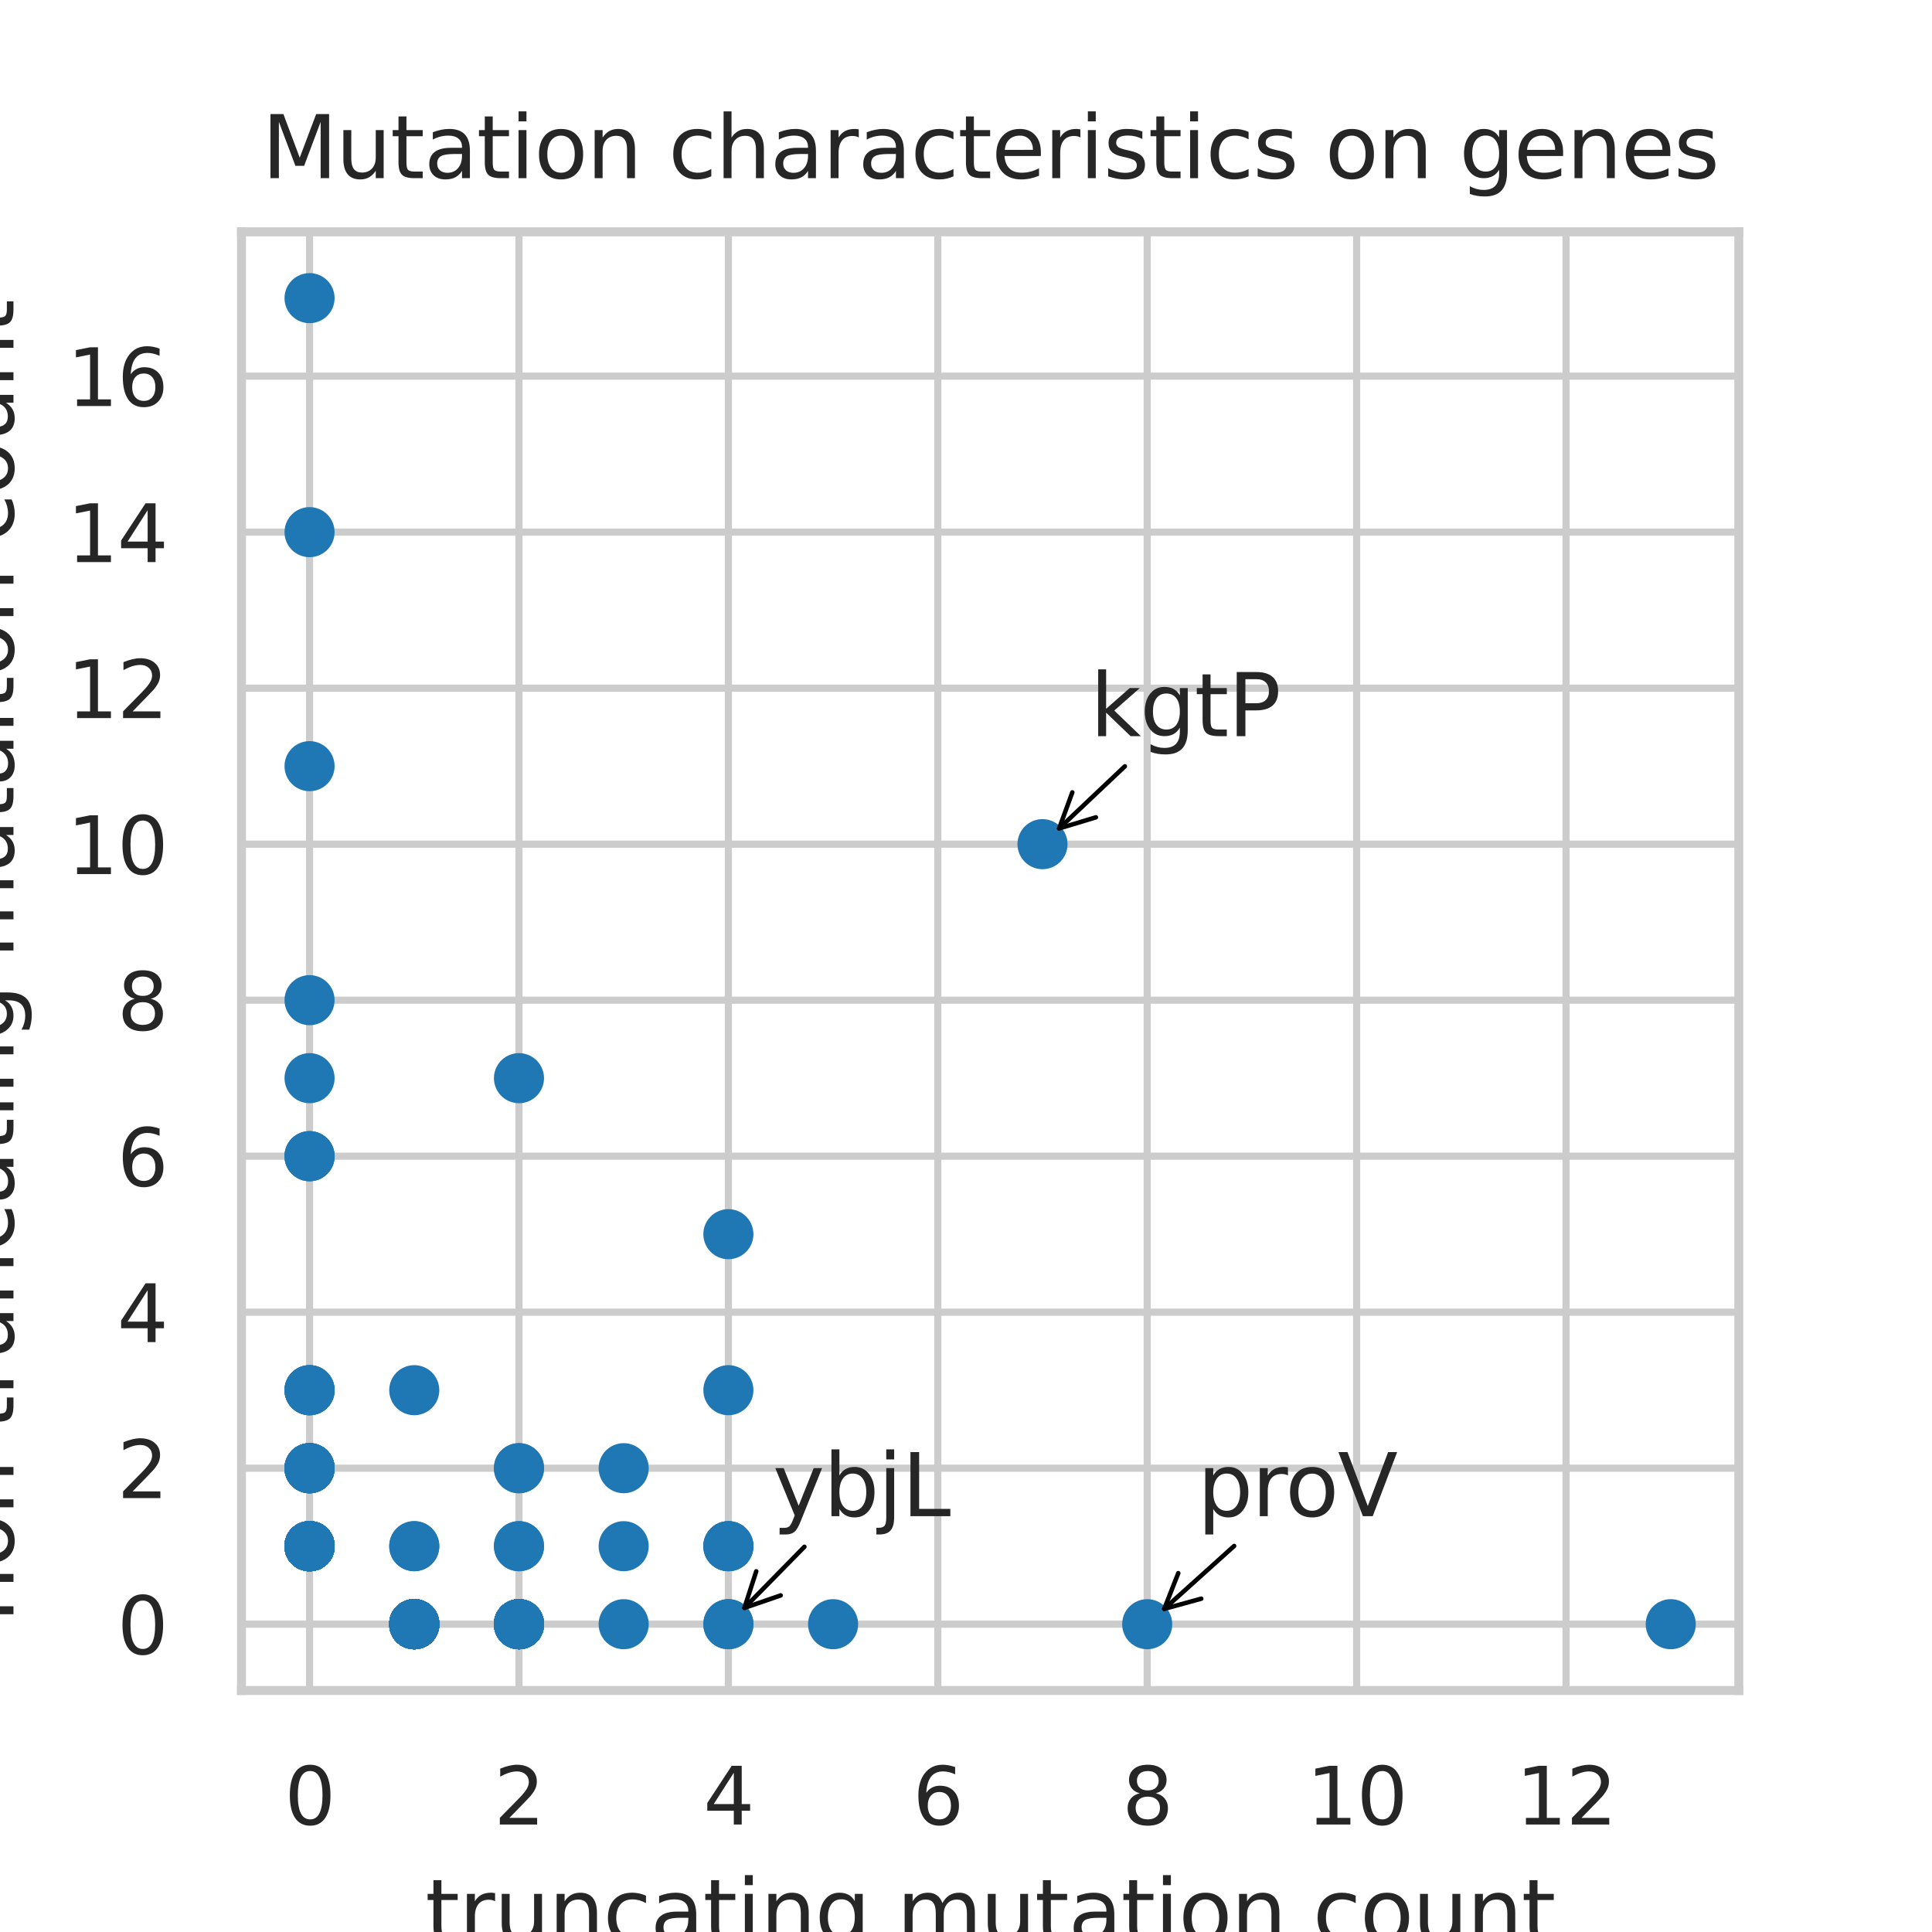 <?xml version="1.0" encoding="utf-8" standalone="no"?>
<!DOCTYPE svg PUBLIC "-//W3C//DTD SVG 1.1//EN"
  "http://www.w3.org/Graphics/SVG/1.1/DTD/svg11.dtd">
<svg xmlns:xlink="http://www.w3.org/1999/xlink" width="216pt" height="216pt" viewBox="0 0 216 216" xmlns="http://www.w3.org/2000/svg" version="1.1">
 <defs>
  <style type="text/css">*{stroke-linejoin: round; stroke-linecap: butt}</style>
 </defs>
 <g id="figure_1">
  <g id="patch_1">
   <path d="M 0 216 
L 216 216 
L 216 0 
L 0 0 
z
" style="fill: #ffffff"/>
  </g>
  <g id="axes_1">
   <g id="patch_2">
    <path d="M 27 189 
L 194.4 189 
L 194.4 25.92 
L 27 25.92 
z
" style="fill: #ffffff"/>
   </g>
   <g id="matplotlib.axis_1">
    <g id="xtick_1">
     <g id="line2d_1">
      <path d="M 34.609 189 
L 34.609 25.92 
" clip-path="url(#p1a0afbd598)" style="fill: none; stroke: #cccccc; stroke-width: 0.8; stroke-linecap: round"/>
     </g>
     <g id="text_1">
      <!-- 0 -->
      <g style="fill: #262626" transform="translate(31.81 203.987)scale(0.088 -0.088)">
       <defs>
        <path id="DejaVuSans-30" d="M 2034 4250 
Q 1547 4250 1301 3770 
Q 1056 3291 1056 2328 
Q 1056 1369 1301 889 
Q 1547 409 2034 409 
Q 2525 409 2770 889 
Q 3016 1369 3016 2328 
Q 3016 3291 2770 3770 
Q 2525 4250 2034 4250 
z
M 2034 4750 
Q 2819 4750 3233 4129 
Q 3647 3509 3647 2328 
Q 3647 1150 3233 529 
Q 2819 -91 2034 -91 
Q 1250 -91 836 529 
Q 422 1150 422 2328 
Q 422 3509 836 4129 
Q 1250 4750 2034 4750 
z
" transform="scale(0.016)"/>
       </defs>
       <use xlink:href="#DejaVuSans-30"/>
      </g>
     </g>
    </g>
    <g id="xtick_2">
     <g id="line2d_2">
      <path d="M 58.022 189 
L 58.022 25.92 
" clip-path="url(#p1a0afbd598)" style="fill: none; stroke: #cccccc; stroke-width: 0.8; stroke-linecap: round"/>
     </g>
     <g id="text_2">
      <!-- 2 -->
      <g style="fill: #262626" transform="translate(55.222 203.987)scale(0.088 -0.088)">
       <defs>
        <path id="DejaVuSans-32" d="M 1228 531 
L 3431 531 
L 3431 0 
L 469 0 
L 469 531 
Q 828 903 1448 1529 
Q 2069 2156 2228 2338 
Q 2531 2678 2651 2914 
Q 2772 3150 2772 3378 
Q 2772 3750 2511 3984 
Q 2250 4219 1831 4219 
Q 1534 4219 1204 4116 
Q 875 4013 500 3803 
L 500 4441 
Q 881 4594 1212 4672 
Q 1544 4750 1819 4750 
Q 2544 4750 2975 4387 
Q 3406 4025 3406 3419 
Q 3406 3131 3298 2873 
Q 3191 2616 2906 2266 
Q 2828 2175 2409 1742 
Q 1991 1309 1228 531 
z
" transform="scale(0.016)"/>
       </defs>
       <use xlink:href="#DejaVuSans-32"/>
      </g>
     </g>
    </g>
    <g id="xtick_3">
     <g id="line2d_3">
      <path d="M 81.434 189 
L 81.434 25.92 
" clip-path="url(#p1a0afbd598)" style="fill: none; stroke: #cccccc; stroke-width: 0.8; stroke-linecap: round"/>
     </g>
     <g id="text_3">
      <!-- 4 -->
      <g style="fill: #262626" transform="translate(78.635 203.987)scale(0.088 -0.088)">
       <defs>
        <path id="DejaVuSans-34" d="M 2419 4116 
L 825 1625 
L 2419 1625 
L 2419 4116 
z
M 2253 4666 
L 3047 4666 
L 3047 1625 
L 3713 1625 
L 3713 1100 
L 3047 1100 
L 3047 0 
L 2419 0 
L 2419 1100 
L 313 1100 
L 313 1709 
L 2253 4666 
z
" transform="scale(0.016)"/>
       </defs>
       <use xlink:href="#DejaVuSans-34"/>
      </g>
     </g>
    </g>
    <g id="xtick_4">
     <g id="line2d_4">
      <path d="M 104.847 189 
L 104.847 25.92 
" clip-path="url(#p1a0afbd598)" style="fill: none; stroke: #cccccc; stroke-width: 0.8; stroke-linecap: round"/>
     </g>
     <g id="text_4">
      <!-- 6 -->
      <g style="fill: #262626" transform="translate(102.047 203.987)scale(0.088 -0.088)">
       <defs>
        <path id="DejaVuSans-36" d="M 2113 2584 
Q 1688 2584 1439 2293 
Q 1191 2003 1191 1497 
Q 1191 994 1439 701 
Q 1688 409 2113 409 
Q 2538 409 2786 701 
Q 3034 994 3034 1497 
Q 3034 2003 2786 2293 
Q 2538 2584 2113 2584 
z
M 3366 4563 
L 3366 3988 
Q 3128 4100 2886 4159 
Q 2644 4219 2406 4219 
Q 1781 4219 1451 3797 
Q 1122 3375 1075 2522 
Q 1259 2794 1537 2939 
Q 1816 3084 2150 3084 
Q 2853 3084 3261 2657 
Q 3669 2231 3669 1497 
Q 3669 778 3244 343 
Q 2819 -91 2113 -91 
Q 1303 -91 875 529 
Q 447 1150 447 2328 
Q 447 3434 972 4092 
Q 1497 4750 2381 4750 
Q 2619 4750 2861 4703 
Q 3103 4656 3366 4563 
z
" transform="scale(0.016)"/>
       </defs>
       <use xlink:href="#DejaVuSans-36"/>
      </g>
     </g>
    </g>
    <g id="xtick_5">
     <g id="line2d_5">
      <path d="M 128.259 189 
L 128.259 25.92 
" clip-path="url(#p1a0afbd598)" style="fill: none; stroke: #cccccc; stroke-width: 0.8; stroke-linecap: round"/>
     </g>
     <g id="text_5">
      <!-- 8 -->
      <g style="fill: #262626" transform="translate(125.46 203.987)scale(0.088 -0.088)">
       <defs>
        <path id="DejaVuSans-38" d="M 2034 2216 
Q 1584 2216 1326 1975 
Q 1069 1734 1069 1313 
Q 1069 891 1326 650 
Q 1584 409 2034 409 
Q 2484 409 2743 651 
Q 3003 894 3003 1313 
Q 3003 1734 2745 1975 
Q 2488 2216 2034 2216 
z
M 1403 2484 
Q 997 2584 770 2862 
Q 544 3141 544 3541 
Q 544 4100 942 4425 
Q 1341 4750 2034 4750 
Q 2731 4750 3128 4425 
Q 3525 4100 3525 3541 
Q 3525 3141 3298 2862 
Q 3072 2584 2669 2484 
Q 3125 2378 3379 2068 
Q 3634 1759 3634 1313 
Q 3634 634 3220 271 
Q 2806 -91 2034 -91 
Q 1263 -91 848 271 
Q 434 634 434 1313 
Q 434 1759 690 2068 
Q 947 2378 1403 2484 
z
M 1172 3481 
Q 1172 3119 1398 2916 
Q 1625 2713 2034 2713 
Q 2441 2713 2670 2916 
Q 2900 3119 2900 3481 
Q 2900 3844 2670 4047 
Q 2441 4250 2034 4250 
Q 1625 4250 1398 4047 
Q 1172 3844 1172 3481 
z
" transform="scale(0.016)"/>
       </defs>
       <use xlink:href="#DejaVuSans-38"/>
      </g>
     </g>
    </g>
    <g id="xtick_6">
     <g id="line2d_6">
      <path d="M 151.672 189 
L 151.672 25.92 
" clip-path="url(#p1a0afbd598)" style="fill: none; stroke: #cccccc; stroke-width: 0.8; stroke-linecap: round"/>
     </g>
     <g id="text_6">
      <!-- 10 -->
      <g style="fill: #262626" transform="translate(146.073 203.987)scale(0.088 -0.088)">
       <defs>
        <path id="DejaVuSans-31" d="M 794 531 
L 1825 531 
L 1825 4091 
L 703 3866 
L 703 4441 
L 1819 4666 
L 2450 4666 
L 2450 531 
L 3481 531 
L 3481 0 
L 794 0 
L 794 531 
z
" transform="scale(0.016)"/>
       </defs>
       <use xlink:href="#DejaVuSans-31"/>
       <use xlink:href="#DejaVuSans-30" x="63.623"/>
      </g>
     </g>
    </g>
    <g id="xtick_7">
     <g id="line2d_7">
      <path d="M 175.085 189 
L 175.085 25.92 
" clip-path="url(#p1a0afbd598)" style="fill: none; stroke: #cccccc; stroke-width: 0.8; stroke-linecap: round"/>
     </g>
     <g id="text_7">
      <!-- 12 -->
      <g style="fill: #262626" transform="translate(169.486 203.987)scale(0.088 -0.088)">
       <use xlink:href="#DejaVuSans-31"/>
       <use xlink:href="#DejaVuSans-32" x="63.623"/>
      </g>
     </g>
    </g>
    <g id="text_8">
     <!-- truncating mutation count -->
     <g style="fill: #262626" transform="translate(47.548 217.111)scale(0.096 -0.096)">
      <defs>
       <path id="DejaVuSans-74" d="M 1172 4494 
L 1172 3500 
L 2356 3500 
L 2356 3053 
L 1172 3053 
L 1172 1153 
Q 1172 725 1289 603 
Q 1406 481 1766 481 
L 2356 481 
L 2356 0 
L 1766 0 
Q 1100 0 847 248 
Q 594 497 594 1153 
L 594 3053 
L 172 3053 
L 172 3500 
L 594 3500 
L 594 4494 
L 1172 4494 
z
" transform="scale(0.016)"/>
       <path id="DejaVuSans-72" d="M 2631 2963 
Q 2534 3019 2420 3045 
Q 2306 3072 2169 3072 
Q 1681 3072 1420 2755 
Q 1159 2438 1159 1844 
L 1159 0 
L 581 0 
L 581 3500 
L 1159 3500 
L 1159 2956 
Q 1341 3275 1631 3429 
Q 1922 3584 2338 3584 
Q 2397 3584 2469 3576 
Q 2541 3569 2628 3553 
L 2631 2963 
z
" transform="scale(0.016)"/>
       <path id="DejaVuSans-75" d="M 544 1381 
L 544 3500 
L 1119 3500 
L 1119 1403 
Q 1119 906 1312 657 
Q 1506 409 1894 409 
Q 2359 409 2629 706 
Q 2900 1003 2900 1516 
L 2900 3500 
L 3475 3500 
L 3475 0 
L 2900 0 
L 2900 538 
Q 2691 219 2414 64 
Q 2138 -91 1772 -91 
Q 1169 -91 856 284 
Q 544 659 544 1381 
z
M 1991 3584 
L 1991 3584 
z
" transform="scale(0.016)"/>
       <path id="DejaVuSans-6e" d="M 3513 2113 
L 3513 0 
L 2938 0 
L 2938 2094 
Q 2938 2591 2744 2837 
Q 2550 3084 2163 3084 
Q 1697 3084 1428 2787 
Q 1159 2491 1159 1978 
L 1159 0 
L 581 0 
L 581 3500 
L 1159 3500 
L 1159 2956 
Q 1366 3272 1645 3428 
Q 1925 3584 2291 3584 
Q 2894 3584 3203 3211 
Q 3513 2838 3513 2113 
z
" transform="scale(0.016)"/>
       <path id="DejaVuSans-63" d="M 3122 3366 
L 3122 2828 
Q 2878 2963 2633 3030 
Q 2388 3097 2138 3097 
Q 1578 3097 1268 2742 
Q 959 2388 959 1747 
Q 959 1106 1268 751 
Q 1578 397 2138 397 
Q 2388 397 2633 464 
Q 2878 531 3122 666 
L 3122 134 
Q 2881 22 2623 -34 
Q 2366 -91 2075 -91 
Q 1284 -91 818 406 
Q 353 903 353 1747 
Q 353 2603 823 3093 
Q 1294 3584 2113 3584 
Q 2378 3584 2631 3529 
Q 2884 3475 3122 3366 
z
" transform="scale(0.016)"/>
       <path id="DejaVuSans-61" d="M 2194 1759 
Q 1497 1759 1228 1600 
Q 959 1441 959 1056 
Q 959 750 1161 570 
Q 1363 391 1709 391 
Q 2188 391 2477 730 
Q 2766 1069 2766 1631 
L 2766 1759 
L 2194 1759 
z
M 3341 1997 
L 3341 0 
L 2766 0 
L 2766 531 
Q 2569 213 2275 61 
Q 1981 -91 1556 -91 
Q 1019 -91 701 211 
Q 384 513 384 1019 
Q 384 1609 779 1909 
Q 1175 2209 1959 2209 
L 2766 2209 
L 2766 2266 
Q 2766 2663 2505 2880 
Q 2244 3097 1772 3097 
Q 1472 3097 1187 3025 
Q 903 2953 641 2809 
L 641 3341 
Q 956 3463 1253 3523 
Q 1550 3584 1831 3584 
Q 2591 3584 2966 3190 
Q 3341 2797 3341 1997 
z
" transform="scale(0.016)"/>
       <path id="DejaVuSans-69" d="M 603 3500 
L 1178 3500 
L 1178 0 
L 603 0 
L 603 3500 
z
M 603 4863 
L 1178 4863 
L 1178 4134 
L 603 4134 
L 603 4863 
z
" transform="scale(0.016)"/>
       <path id="DejaVuSans-67" d="M 2906 1791 
Q 2906 2416 2648 2759 
Q 2391 3103 1925 3103 
Q 1463 3103 1205 2759 
Q 947 2416 947 1791 
Q 947 1169 1205 825 
Q 1463 481 1925 481 
Q 2391 481 2648 825 
Q 2906 1169 2906 1791 
z
M 3481 434 
Q 3481 -459 3084 -895 
Q 2688 -1331 1869 -1331 
Q 1566 -1331 1297 -1286 
Q 1028 -1241 775 -1147 
L 775 -588 
Q 1028 -725 1275 -790 
Q 1522 -856 1778 -856 
Q 2344 -856 2625 -561 
Q 2906 -266 2906 331 
L 2906 616 
Q 2728 306 2450 153 
Q 2172 0 1784 0 
Q 1141 0 747 490 
Q 353 981 353 1791 
Q 353 2603 747 3093 
Q 1141 3584 1784 3584 
Q 2172 3584 2450 3431 
Q 2728 3278 2906 2969 
L 2906 3500 
L 3481 3500 
L 3481 434 
z
" transform="scale(0.016)"/>
       <path id="DejaVuSans-20" transform="scale(0.016)"/>
       <path id="DejaVuSans-6d" d="M 3328 2828 
Q 3544 3216 3844 3400 
Q 4144 3584 4550 3584 
Q 5097 3584 5394 3201 
Q 5691 2819 5691 2113 
L 5691 0 
L 5113 0 
L 5113 2094 
Q 5113 2597 4934 2840 
Q 4756 3084 4391 3084 
Q 3944 3084 3684 2787 
Q 3425 2491 3425 1978 
L 3425 0 
L 2847 0 
L 2847 2094 
Q 2847 2600 2669 2842 
Q 2491 3084 2119 3084 
Q 1678 3084 1418 2786 
Q 1159 2488 1159 1978 
L 1159 0 
L 581 0 
L 581 3500 
L 1159 3500 
L 1159 2956 
Q 1356 3278 1631 3431 
Q 1906 3584 2284 3584 
Q 2666 3584 2933 3390 
Q 3200 3197 3328 2828 
z
" transform="scale(0.016)"/>
       <path id="DejaVuSans-6f" d="M 1959 3097 
Q 1497 3097 1228 2736 
Q 959 2375 959 1747 
Q 959 1119 1226 758 
Q 1494 397 1959 397 
Q 2419 397 2687 759 
Q 2956 1122 2956 1747 
Q 2956 2369 2687 2733 
Q 2419 3097 1959 3097 
z
M 1959 3584 
Q 2709 3584 3137 3096 
Q 3566 2609 3566 1747 
Q 3566 888 3137 398 
Q 2709 -91 1959 -91 
Q 1206 -91 779 398 
Q 353 888 353 1747 
Q 353 2609 779 3096 
Q 1206 3584 1959 3584 
z
" transform="scale(0.016)"/>
      </defs>
      <use xlink:href="#DejaVuSans-74"/>
      <use xlink:href="#DejaVuSans-72" x="39.209"/>
      <use xlink:href="#DejaVuSans-75" x="80.322"/>
      <use xlink:href="#DejaVuSans-6e" x="143.701"/>
      <use xlink:href="#DejaVuSans-63" x="207.08"/>
      <use xlink:href="#DejaVuSans-61" x="262.061"/>
      <use xlink:href="#DejaVuSans-74" x="323.34"/>
      <use xlink:href="#DejaVuSans-69" x="362.549"/>
      <use xlink:href="#DejaVuSans-6e" x="390.332"/>
      <use xlink:href="#DejaVuSans-67" x="453.711"/>
      <use xlink:href="#DejaVuSans-20" x="517.188"/>
      <use xlink:href="#DejaVuSans-6d" x="548.975"/>
      <use xlink:href="#DejaVuSans-75" x="646.387"/>
      <use xlink:href="#DejaVuSans-74" x="709.766"/>
      <use xlink:href="#DejaVuSans-61" x="748.975"/>
      <use xlink:href="#DejaVuSans-74" x="810.254"/>
      <use xlink:href="#DejaVuSans-69" x="849.463"/>
      <use xlink:href="#DejaVuSans-6f" x="877.246"/>
      <use xlink:href="#DejaVuSans-6e" x="938.428"/>
      <use xlink:href="#DejaVuSans-20" x="1001.807"/>
      <use xlink:href="#DejaVuSans-63" x="1033.594"/>
      <use xlink:href="#DejaVuSans-6f" x="1088.574"/>
      <use xlink:href="#DejaVuSans-75" x="1149.756"/>
      <use xlink:href="#DejaVuSans-6e" x="1213.135"/>
      <use xlink:href="#DejaVuSans-74" x="1276.514"/>
     </g>
    </g>
   </g>
   <g id="matplotlib.axis_2">
    <g id="ytick_1">
     <g id="line2d_8">
      <path d="M 27 181.587 
L 194.4 181.587 
" clip-path="url(#p1a0afbd598)" style="fill: none; stroke: #cccccc; stroke-width: 0.8; stroke-linecap: round"/>
     </g>
     <g id="text_9">
      <!-- 0 -->
      <g style="fill: #262626" transform="translate(13.101 184.931)scale(0.088 -0.088)">
       <use xlink:href="#DejaVuSans-30"/>
      </g>
     </g>
    </g>
    <g id="ytick_2">
     <g id="line2d_9">
      <path d="M 27 164.146 
L 194.4 164.146 
" clip-path="url(#p1a0afbd598)" style="fill: none; stroke: #cccccc; stroke-width: 0.8; stroke-linecap: round"/>
     </g>
     <g id="text_10">
      <!-- 2 -->
      <g style="fill: #262626" transform="translate(13.101 167.489)scale(0.088 -0.088)">
       <use xlink:href="#DejaVuSans-32"/>
      </g>
     </g>
    </g>
    <g id="ytick_3">
     <g id="line2d_10">
      <path d="M 27 146.704 
L 194.4 146.704 
" clip-path="url(#p1a0afbd598)" style="fill: none; stroke: #cccccc; stroke-width: 0.8; stroke-linecap: round"/>
     </g>
     <g id="text_11">
      <!-- 4 -->
      <g style="fill: #262626" transform="translate(13.101 150.047)scale(0.088 -0.088)">
       <use xlink:href="#DejaVuSans-34"/>
      </g>
     </g>
    </g>
    <g id="ytick_4">
     <g id="line2d_11">
      <path d="M 27 129.262 
L 194.4 129.262 
" clip-path="url(#p1a0afbd598)" style="fill: none; stroke: #cccccc; stroke-width: 0.8; stroke-linecap: round"/>
     </g>
     <g id="text_12">
      <!-- 6 -->
      <g style="fill: #262626" transform="translate(13.101 132.605)scale(0.088 -0.088)">
       <use xlink:href="#DejaVuSans-36"/>
      </g>
     </g>
    </g>
    <g id="ytick_5">
     <g id="line2d_12">
      <path d="M 27 111.82 
L 194.4 111.82 
" clip-path="url(#p1a0afbd598)" style="fill: none; stroke: #cccccc; stroke-width: 0.8; stroke-linecap: round"/>
     </g>
     <g id="text_13">
      <!-- 8 -->
      <g style="fill: #262626" transform="translate(13.101 115.164)scale(0.088 -0.088)">
       <use xlink:href="#DejaVuSans-38"/>
      </g>
     </g>
    </g>
    <g id="ytick_6">
     <g id="line2d_13">
      <path d="M 27 94.379 
L 194.4 94.379 
" clip-path="url(#p1a0afbd598)" style="fill: none; stroke: #cccccc; stroke-width: 0.8; stroke-linecap: round"/>
     </g>
     <g id="text_14">
      <!-- 10 -->
      <g style="fill: #262626" transform="translate(7.502 97.722)scale(0.088 -0.088)">
       <use xlink:href="#DejaVuSans-31"/>
       <use xlink:href="#DejaVuSans-30" x="63.623"/>
      </g>
     </g>
    </g>
    <g id="ytick_7">
     <g id="line2d_14">
      <path d="M 27 76.937 
L 194.4 76.937 
" clip-path="url(#p1a0afbd598)" style="fill: none; stroke: #cccccc; stroke-width: 0.8; stroke-linecap: round"/>
     </g>
     <g id="text_15">
      <!-- 12 -->
      <g style="fill: #262626" transform="translate(7.502 80.28)scale(0.088 -0.088)">
       <use xlink:href="#DejaVuSans-31"/>
       <use xlink:href="#DejaVuSans-32" x="63.623"/>
      </g>
     </g>
    </g>
    <g id="ytick_8">
     <g id="line2d_15">
      <path d="M 27 59.495 
L 194.4 59.495 
" clip-path="url(#p1a0afbd598)" style="fill: none; stroke: #cccccc; stroke-width: 0.8; stroke-linecap: round"/>
     </g>
     <g id="text_16">
      <!-- 14 -->
      <g style="fill: #262626" transform="translate(7.502 62.839)scale(0.088 -0.088)">
       <use xlink:href="#DejaVuSans-31"/>
       <use xlink:href="#DejaVuSans-34" x="63.623"/>
      </g>
     </g>
    </g>
    <g id="ytick_9">
     <g id="line2d_16">
      <path d="M 27 42.054 
L 194.4 42.054 
" clip-path="url(#p1a0afbd598)" style="fill: none; stroke: #cccccc; stroke-width: 0.8; stroke-linecap: round"/>
     </g>
     <g id="text_17">
      <!-- 16 -->
      <g style="fill: #262626" transform="translate(7.502 45.397)scale(0.088 -0.088)">
       <use xlink:href="#DejaVuSans-31"/>
       <use xlink:href="#DejaVuSans-36" x="63.623"/>
      </g>
     </g>
    </g>
    <g id="text_18">
     <!-- non-truncating mutaiton count -->
     <g style="fill: #262626" transform="translate(1.506 181.365)rotate(-90)scale(0.096 -0.096)">
      <defs>
       <path id="DejaVuSans-2d" d="M 313 2009 
L 1997 2009 
L 1997 1497 
L 313 1497 
L 313 2009 
z
" transform="scale(0.016)"/>
      </defs>
      <use xlink:href="#DejaVuSans-6e"/>
      <use xlink:href="#DejaVuSans-6f" x="63.379"/>
      <use xlink:href="#DejaVuSans-6e" x="124.561"/>
      <use xlink:href="#DejaVuSans-2d" x="187.939"/>
      <use xlink:href="#DejaVuSans-74" x="224.023"/>
      <use xlink:href="#DejaVuSans-72" x="263.232"/>
      <use xlink:href="#DejaVuSans-75" x="304.346"/>
      <use xlink:href="#DejaVuSans-6e" x="367.725"/>
      <use xlink:href="#DejaVuSans-63" x="431.104"/>
      <use xlink:href="#DejaVuSans-61" x="486.084"/>
      <use xlink:href="#DejaVuSans-74" x="547.363"/>
      <use xlink:href="#DejaVuSans-69" x="586.572"/>
      <use xlink:href="#DejaVuSans-6e" x="614.355"/>
      <use xlink:href="#DejaVuSans-67" x="677.734"/>
      <use xlink:href="#DejaVuSans-20" x="741.211"/>
      <use xlink:href="#DejaVuSans-6d" x="772.998"/>
      <use xlink:href="#DejaVuSans-75" x="870.41"/>
      <use xlink:href="#DejaVuSans-74" x="933.789"/>
      <use xlink:href="#DejaVuSans-61" x="972.998"/>
      <use xlink:href="#DejaVuSans-69" x="1034.277"/>
      <use xlink:href="#DejaVuSans-74" x="1062.061"/>
      <use xlink:href="#DejaVuSans-6f" x="1101.27"/>
      <use xlink:href="#DejaVuSans-6e" x="1162.451"/>
      <use xlink:href="#DejaVuSans-20" x="1225.83"/>
      <use xlink:href="#DejaVuSans-63" x="1257.617"/>
      <use xlink:href="#DejaVuSans-6f" x="1312.598"/>
      <use xlink:href="#DejaVuSans-75" x="1373.779"/>
      <use xlink:href="#DejaVuSans-6e" x="1437.158"/>
      <use xlink:href="#DejaVuSans-74" x="1500.537"/>
     </g>
    </g>
   </g>
   <g id="PathCollection_1">
    <defs>
     <path id="mc628832d92" d="M 0 2.4 
C 0.636 2.4 1.247 2.147 1.697 1.697 
C 2.147 1.247 2.4 0.636 2.4 0 
C 2.4 -0.636 2.147 -1.247 1.697 -1.697 
C 1.247 -2.147 0.636 -2.4 0 -2.4 
C -0.636 -2.4 -1.247 -2.147 -1.697 -1.697 
C -2.147 -1.247 -2.4 -0.636 -2.4 0 
C -2.4 0.636 -2.147 1.247 -1.697 1.697 
C -1.247 2.147 -0.636 2.4 0 2.4 
z
" style="stroke: #1f77b4; stroke-width: 0.8"/>
    </defs>
    <g clip-path="url(#p1a0afbd598)">
     <use xlink:href="#mc628832d92" x="34.609" y="172.866" style="fill: #1f77b4; stroke: #1f77b4; stroke-width: 0.8"/>
     <use xlink:href="#mc628832d92" x="46.315" y="181.587" style="fill: #1f77b4; stroke: #1f77b4; stroke-width: 0.8"/>
     <use xlink:href="#mc628832d92" x="34.609" y="172.866" style="fill: #1f77b4; stroke: #1f77b4; stroke-width: 0.8"/>
     <use xlink:href="#mc628832d92" x="34.609" y="172.866" style="fill: #1f77b4; stroke: #1f77b4; stroke-width: 0.8"/>
     <use xlink:href="#mc628832d92" x="34.609" y="172.866" style="fill: #1f77b4; stroke: #1f77b4; stroke-width: 0.8"/>
     <use xlink:href="#mc628832d92" x="34.609" y="172.866" style="fill: #1f77b4; stroke: #1f77b4; stroke-width: 0.8"/>
     <use xlink:href="#mc628832d92" x="46.315" y="181.587" style="fill: #1f77b4; stroke: #1f77b4; stroke-width: 0.8"/>
     <use xlink:href="#mc628832d92" x="34.609" y="172.866" style="fill: #1f77b4; stroke: #1f77b4; stroke-width: 0.8"/>
     <use xlink:href="#mc628832d92" x="34.609" y="172.866" style="fill: #1f77b4; stroke: #1f77b4; stroke-width: 0.8"/>
     <use xlink:href="#mc628832d92" x="46.315" y="181.587" style="fill: #1f77b4; stroke: #1f77b4; stroke-width: 0.8"/>
     <use xlink:href="#mc628832d92" x="46.315" y="181.587" style="fill: #1f77b4; stroke: #1f77b4; stroke-width: 0.8"/>
     <use xlink:href="#mc628832d92" x="46.315" y="181.587" style="fill: #1f77b4; stroke: #1f77b4; stroke-width: 0.8"/>
     <use xlink:href="#mc628832d92" x="81.434" y="181.587" style="fill: #1f77b4; stroke: #1f77b4; stroke-width: 0.8"/>
     <use xlink:href="#mc628832d92" x="46.315" y="181.587" style="fill: #1f77b4; stroke: #1f77b4; stroke-width: 0.8"/>
     <use xlink:href="#mc628832d92" x="34.609" y="172.866" style="fill: #1f77b4; stroke: #1f77b4; stroke-width: 0.8"/>
     <use xlink:href="#mc628832d92" x="34.609" y="172.866" style="fill: #1f77b4; stroke: #1f77b4; stroke-width: 0.8"/>
     <use xlink:href="#mc628832d92" x="34.609" y="172.866" style="fill: #1f77b4; stroke: #1f77b4; stroke-width: 0.8"/>
     <use xlink:href="#mc628832d92" x="34.609" y="172.866" style="fill: #1f77b4; stroke: #1f77b4; stroke-width: 0.8"/>
     <use xlink:href="#mc628832d92" x="46.315" y="181.587" style="fill: #1f77b4; stroke: #1f77b4; stroke-width: 0.8"/>
     <use xlink:href="#mc628832d92" x="46.315" y="181.587" style="fill: #1f77b4; stroke: #1f77b4; stroke-width: 0.8"/>
     <use xlink:href="#mc628832d92" x="34.609" y="172.866" style="fill: #1f77b4; stroke: #1f77b4; stroke-width: 0.8"/>
     <use xlink:href="#mc628832d92" x="34.609" y="172.866" style="fill: #1f77b4; stroke: #1f77b4; stroke-width: 0.8"/>
     <use xlink:href="#mc628832d92" x="34.609" y="172.866" style="fill: #1f77b4; stroke: #1f77b4; stroke-width: 0.8"/>
     <use xlink:href="#mc628832d92" x="34.609" y="172.866" style="fill: #1f77b4; stroke: #1f77b4; stroke-width: 0.8"/>
     <use xlink:href="#mc628832d92" x="46.315" y="181.587" style="fill: #1f77b4; stroke: #1f77b4; stroke-width: 0.8"/>
     <use xlink:href="#mc628832d92" x="46.315" y="181.587" style="fill: #1f77b4; stroke: #1f77b4; stroke-width: 0.8"/>
     <use xlink:href="#mc628832d92" x="34.609" y="172.866" style="fill: #1f77b4; stroke: #1f77b4; stroke-width: 0.8"/>
     <use xlink:href="#mc628832d92" x="46.315" y="181.587" style="fill: #1f77b4; stroke: #1f77b4; stroke-width: 0.8"/>
     <use xlink:href="#mc628832d92" x="34.609" y="172.866" style="fill: #1f77b4; stroke: #1f77b4; stroke-width: 0.8"/>
     <use xlink:href="#mc628832d92" x="46.315" y="181.587" style="fill: #1f77b4; stroke: #1f77b4; stroke-width: 0.8"/>
     <use xlink:href="#mc628832d92" x="34.609" y="172.866" style="fill: #1f77b4; stroke: #1f77b4; stroke-width: 0.8"/>
     <use xlink:href="#mc628832d92" x="34.609" y="172.866" style="fill: #1f77b4; stroke: #1f77b4; stroke-width: 0.8"/>
     <use xlink:href="#mc628832d92" x="34.609" y="172.866" style="fill: #1f77b4; stroke: #1f77b4; stroke-width: 0.8"/>
     <use xlink:href="#mc628832d92" x="34.609" y="172.866" style="fill: #1f77b4; stroke: #1f77b4; stroke-width: 0.8"/>
     <use xlink:href="#mc628832d92" x="46.315" y="181.587" style="fill: #1f77b4; stroke: #1f77b4; stroke-width: 0.8"/>
     <use xlink:href="#mc628832d92" x="46.315" y="181.587" style="fill: #1f77b4; stroke: #1f77b4; stroke-width: 0.8"/>
     <use xlink:href="#mc628832d92" x="34.609" y="172.866" style="fill: #1f77b4; stroke: #1f77b4; stroke-width: 0.8"/>
     <use xlink:href="#mc628832d92" x="46.315" y="181.587" style="fill: #1f77b4; stroke: #1f77b4; stroke-width: 0.8"/>
     <use xlink:href="#mc628832d92" x="46.315" y="181.587" style="fill: #1f77b4; stroke: #1f77b4; stroke-width: 0.8"/>
     <use xlink:href="#mc628832d92" x="69.728" y="172.866" style="fill: #1f77b4; stroke: #1f77b4; stroke-width: 0.8"/>
     <use xlink:href="#mc628832d92" x="34.609" y="172.866" style="fill: #1f77b4; stroke: #1f77b4; stroke-width: 0.8"/>
     <use xlink:href="#mc628832d92" x="34.609" y="164.146" style="fill: #1f77b4; stroke: #1f77b4; stroke-width: 0.8"/>
     <use xlink:href="#mc628832d92" x="34.609" y="172.866" style="fill: #1f77b4; stroke: #1f77b4; stroke-width: 0.8"/>
     <use xlink:href="#mc628832d92" x="34.609" y="172.866" style="fill: #1f77b4; stroke: #1f77b4; stroke-width: 0.8"/>
     <use xlink:href="#mc628832d92" x="46.315" y="181.587" style="fill: #1f77b4; stroke: #1f77b4; stroke-width: 0.8"/>
     <use xlink:href="#mc628832d92" x="34.609" y="172.866" style="fill: #1f77b4; stroke: #1f77b4; stroke-width: 0.8"/>
     <use xlink:href="#mc628832d92" x="34.609" y="172.866" style="fill: #1f77b4; stroke: #1f77b4; stroke-width: 0.8"/>
     <use xlink:href="#mc628832d92" x="34.609" y="172.866" style="fill: #1f77b4; stroke: #1f77b4; stroke-width: 0.8"/>
     <use xlink:href="#mc628832d92" x="34.609" y="172.866" style="fill: #1f77b4; stroke: #1f77b4; stroke-width: 0.8"/>
     <use xlink:href="#mc628832d92" x="58.022" y="181.587" style="fill: #1f77b4; stroke: #1f77b4; stroke-width: 0.8"/>
     <use xlink:href="#mc628832d92" x="58.022" y="181.587" style="fill: #1f77b4; stroke: #1f77b4; stroke-width: 0.8"/>
     <use xlink:href="#mc628832d92" x="46.315" y="181.587" style="fill: #1f77b4; stroke: #1f77b4; stroke-width: 0.8"/>
     <use xlink:href="#mc628832d92" x="34.609" y="164.146" style="fill: #1f77b4; stroke: #1f77b4; stroke-width: 0.8"/>
     <use xlink:href="#mc628832d92" x="116.553" y="94.379" style="fill: #1f77b4; stroke: #1f77b4; stroke-width: 0.8"/>
     <use xlink:href="#mc628832d92" x="34.609" y="172.866" style="fill: #1f77b4; stroke: #1f77b4; stroke-width: 0.8"/>
     <use xlink:href="#mc628832d92" x="34.609" y="172.866" style="fill: #1f77b4; stroke: #1f77b4; stroke-width: 0.8"/>
     <use xlink:href="#mc628832d92" x="46.315" y="181.587" style="fill: #1f77b4; stroke: #1f77b4; stroke-width: 0.8"/>
     <use xlink:href="#mc628832d92" x="34.609" y="172.866" style="fill: #1f77b4; stroke: #1f77b4; stroke-width: 0.8"/>
     <use xlink:href="#mc628832d92" x="34.609" y="172.866" style="fill: #1f77b4; stroke: #1f77b4; stroke-width: 0.8"/>
     <use xlink:href="#mc628832d92" x="34.609" y="172.866" style="fill: #1f77b4; stroke: #1f77b4; stroke-width: 0.8"/>
     <use xlink:href="#mc628832d92" x="34.609" y="172.866" style="fill: #1f77b4; stroke: #1f77b4; stroke-width: 0.8"/>
     <use xlink:href="#mc628832d92" x="34.609" y="172.866" style="fill: #1f77b4; stroke: #1f77b4; stroke-width: 0.8"/>
     <use xlink:href="#mc628832d92" x="34.609" y="172.866" style="fill: #1f77b4; stroke: #1f77b4; stroke-width: 0.8"/>
     <use xlink:href="#mc628832d92" x="34.609" y="172.866" style="fill: #1f77b4; stroke: #1f77b4; stroke-width: 0.8"/>
     <use xlink:href="#mc628832d92" x="34.609" y="172.866" style="fill: #1f77b4; stroke: #1f77b4; stroke-width: 0.8"/>
     <use xlink:href="#mc628832d92" x="81.434" y="172.866" style="fill: #1f77b4; stroke: #1f77b4; stroke-width: 0.8"/>
     <use xlink:href="#mc628832d92" x="69.728" y="164.146" style="fill: #1f77b4; stroke: #1f77b4; stroke-width: 0.8"/>
     <use xlink:href="#mc628832d92" x="58.022" y="120.541" style="fill: #1f77b4; stroke: #1f77b4; stroke-width: 0.8"/>
     <use xlink:href="#mc628832d92" x="34.609" y="172.866" style="fill: #1f77b4; stroke: #1f77b4; stroke-width: 0.8"/>
     <use xlink:href="#mc628832d92" x="46.315" y="181.587" style="fill: #1f77b4; stroke: #1f77b4; stroke-width: 0.8"/>
     <use xlink:href="#mc628832d92" x="58.022" y="181.587" style="fill: #1f77b4; stroke: #1f77b4; stroke-width: 0.8"/>
     <use xlink:href="#mc628832d92" x="58.022" y="181.587" style="fill: #1f77b4; stroke: #1f77b4; stroke-width: 0.8"/>
     <use xlink:href="#mc628832d92" x="34.609" y="172.866" style="fill: #1f77b4; stroke: #1f77b4; stroke-width: 0.8"/>
     <use xlink:href="#mc628832d92" x="34.609" y="164.146" style="fill: #1f77b4; stroke: #1f77b4; stroke-width: 0.8"/>
     <use xlink:href="#mc628832d92" x="34.609" y="120.541" style="fill: #1f77b4; stroke: #1f77b4; stroke-width: 0.8"/>
     <use xlink:href="#mc628832d92" x="34.609" y="172.866" style="fill: #1f77b4; stroke: #1f77b4; stroke-width: 0.8"/>
     <use xlink:href="#mc628832d92" x="34.609" y="164.146" style="fill: #1f77b4; stroke: #1f77b4; stroke-width: 0.8"/>
     <use xlink:href="#mc628832d92" x="46.315" y="181.587" style="fill: #1f77b4; stroke: #1f77b4; stroke-width: 0.8"/>
     <use xlink:href="#mc628832d92" x="34.609" y="172.866" style="fill: #1f77b4; stroke: #1f77b4; stroke-width: 0.8"/>
     <use xlink:href="#mc628832d92" x="81.434" y="172.866" style="fill: #1f77b4; stroke: #1f77b4; stroke-width: 0.8"/>
     <use xlink:href="#mc628832d92" x="81.434" y="172.866" style="fill: #1f77b4; stroke: #1f77b4; stroke-width: 0.8"/>
     <use xlink:href="#mc628832d92" x="186.791" y="181.587" style="fill: #1f77b4; stroke: #1f77b4; stroke-width: 0.8"/>
     <use xlink:href="#mc628832d92" x="34.609" y="172.866" style="fill: #1f77b4; stroke: #1f77b4; stroke-width: 0.8"/>
     <use xlink:href="#mc628832d92" x="34.609" y="172.866" style="fill: #1f77b4; stroke: #1f77b4; stroke-width: 0.8"/>
     <use xlink:href="#mc628832d92" x="34.609" y="172.866" style="fill: #1f77b4; stroke: #1f77b4; stroke-width: 0.8"/>
     <use xlink:href="#mc628832d92" x="34.609" y="155.425" style="fill: #1f77b4; stroke: #1f77b4; stroke-width: 0.8"/>
     <use xlink:href="#mc628832d92" x="34.609" y="164.146" style="fill: #1f77b4; stroke: #1f77b4; stroke-width: 0.8"/>
     <use xlink:href="#mc628832d92" x="34.609" y="172.866" style="fill: #1f77b4; stroke: #1f77b4; stroke-width: 0.8"/>
     <use xlink:href="#mc628832d92" x="58.022" y="181.587" style="fill: #1f77b4; stroke: #1f77b4; stroke-width: 0.8"/>
     <use xlink:href="#mc628832d92" x="46.315" y="181.587" style="fill: #1f77b4; stroke: #1f77b4; stroke-width: 0.8"/>
     <use xlink:href="#mc628832d92" x="34.609" y="172.866" style="fill: #1f77b4; stroke: #1f77b4; stroke-width: 0.8"/>
     <use xlink:href="#mc628832d92" x="34.609" y="172.866" style="fill: #1f77b4; stroke: #1f77b4; stroke-width: 0.8"/>
     <use xlink:href="#mc628832d92" x="34.609" y="172.866" style="fill: #1f77b4; stroke: #1f77b4; stroke-width: 0.8"/>
     <use xlink:href="#mc628832d92" x="46.315" y="181.587" style="fill: #1f77b4; stroke: #1f77b4; stroke-width: 0.8"/>
     <use xlink:href="#mc628832d92" x="58.022" y="181.587" style="fill: #1f77b4; stroke: #1f77b4; stroke-width: 0.8"/>
     <use xlink:href="#mc628832d92" x="46.315" y="181.587" style="fill: #1f77b4; stroke: #1f77b4; stroke-width: 0.8"/>
     <use xlink:href="#mc628832d92" x="46.315" y="181.587" style="fill: #1f77b4; stroke: #1f77b4; stroke-width: 0.8"/>
     <use xlink:href="#mc628832d92" x="34.609" y="172.866" style="fill: #1f77b4; stroke: #1f77b4; stroke-width: 0.8"/>
     <use xlink:href="#mc628832d92" x="34.609" y="172.866" style="fill: #1f77b4; stroke: #1f77b4; stroke-width: 0.8"/>
     <use xlink:href="#mc628832d92" x="46.315" y="181.587" style="fill: #1f77b4; stroke: #1f77b4; stroke-width: 0.8"/>
     <use xlink:href="#mc628832d92" x="58.022" y="181.587" style="fill: #1f77b4; stroke: #1f77b4; stroke-width: 0.8"/>
     <use xlink:href="#mc628832d92" x="58.022" y="181.587" style="fill: #1f77b4; stroke: #1f77b4; stroke-width: 0.8"/>
     <use xlink:href="#mc628832d92" x="58.022" y="172.866" style="fill: #1f77b4; stroke: #1f77b4; stroke-width: 0.8"/>
     <use xlink:href="#mc628832d92" x="128.259" y="181.587" style="fill: #1f77b4; stroke: #1f77b4; stroke-width: 0.8"/>
     <use xlink:href="#mc628832d92" x="58.022" y="181.587" style="fill: #1f77b4; stroke: #1f77b4; stroke-width: 0.8"/>
     <use xlink:href="#mc628832d92" x="34.609" y="172.866" style="fill: #1f77b4; stroke: #1f77b4; stroke-width: 0.8"/>
     <use xlink:href="#mc628832d92" x="46.315" y="181.587" style="fill: #1f77b4; stroke: #1f77b4; stroke-width: 0.8"/>
     <use xlink:href="#mc628832d92" x="34.609" y="172.866" style="fill: #1f77b4; stroke: #1f77b4; stroke-width: 0.8"/>
     <use xlink:href="#mc628832d92" x="69.728" y="181.587" style="fill: #1f77b4; stroke: #1f77b4; stroke-width: 0.8"/>
     <use xlink:href="#mc628832d92" x="46.315" y="181.587" style="fill: #1f77b4; stroke: #1f77b4; stroke-width: 0.8"/>
     <use xlink:href="#mc628832d92" x="58.022" y="172.866" style="fill: #1f77b4; stroke: #1f77b4; stroke-width: 0.8"/>
     <use xlink:href="#mc628832d92" x="34.609" y="172.866" style="fill: #1f77b4; stroke: #1f77b4; stroke-width: 0.8"/>
     <use xlink:href="#mc628832d92" x="46.315" y="155.425" style="fill: #1f77b4; stroke: #1f77b4; stroke-width: 0.8"/>
     <use xlink:href="#mc628832d92" x="81.434" y="137.983" style="fill: #1f77b4; stroke: #1f77b4; stroke-width: 0.8"/>
     <use xlink:href="#mc628832d92" x="34.609" y="172.866" style="fill: #1f77b4; stroke: #1f77b4; stroke-width: 0.8"/>
     <use xlink:href="#mc628832d92" x="46.315" y="181.587" style="fill: #1f77b4; stroke: #1f77b4; stroke-width: 0.8"/>
     <use xlink:href="#mc628832d92" x="58.022" y="164.146" style="fill: #1f77b4; stroke: #1f77b4; stroke-width: 0.8"/>
     <use xlink:href="#mc628832d92" x="34.609" y="172.866" style="fill: #1f77b4; stroke: #1f77b4; stroke-width: 0.8"/>
     <use xlink:href="#mc628832d92" x="34.609" y="172.866" style="fill: #1f77b4; stroke: #1f77b4; stroke-width: 0.8"/>
     <use xlink:href="#mc628832d92" x="34.609" y="155.425" style="fill: #1f77b4; stroke: #1f77b4; stroke-width: 0.8"/>
     <use xlink:href="#mc628832d92" x="46.315" y="181.587" style="fill: #1f77b4; stroke: #1f77b4; stroke-width: 0.8"/>
     <use xlink:href="#mc628832d92" x="46.315" y="181.587" style="fill: #1f77b4; stroke: #1f77b4; stroke-width: 0.8"/>
     <use xlink:href="#mc628832d92" x="93.141" y="181.587" style="fill: #1f77b4; stroke: #1f77b4; stroke-width: 0.8"/>
     <use xlink:href="#mc628832d92" x="34.609" y="172.866" style="fill: #1f77b4; stroke: #1f77b4; stroke-width: 0.8"/>
     <use xlink:href="#mc628832d92" x="34.609" y="129.262" style="fill: #1f77b4; stroke: #1f77b4; stroke-width: 0.8"/>
     <use xlink:href="#mc628832d92" x="81.434" y="155.425" style="fill: #1f77b4; stroke: #1f77b4; stroke-width: 0.8"/>
     <use xlink:href="#mc628832d92" x="34.609" y="172.866" style="fill: #1f77b4; stroke: #1f77b4; stroke-width: 0.8"/>
     <use xlink:href="#mc628832d92" x="34.609" y="172.866" style="fill: #1f77b4; stroke: #1f77b4; stroke-width: 0.8"/>
     <use xlink:href="#mc628832d92" x="34.609" y="111.82" style="fill: #1f77b4; stroke: #1f77b4; stroke-width: 0.8"/>
     <use xlink:href="#mc628832d92" x="34.609" y="85.658" style="fill: #1f77b4; stroke: #1f77b4; stroke-width: 0.8"/>
     <use xlink:href="#mc628832d92" x="34.609" y="59.495" style="fill: #1f77b4; stroke: #1f77b4; stroke-width: 0.8"/>
     <use xlink:href="#mc628832d92" x="34.609" y="172.866" style="fill: #1f77b4; stroke: #1f77b4; stroke-width: 0.8"/>
     <use xlink:href="#mc628832d92" x="58.022" y="164.146" style="fill: #1f77b4; stroke: #1f77b4; stroke-width: 0.8"/>
     <use xlink:href="#mc628832d92" x="34.609" y="129.262" style="fill: #1f77b4; stroke: #1f77b4; stroke-width: 0.8"/>
     <use xlink:href="#mc628832d92" x="34.609" y="164.146" style="fill: #1f77b4; stroke: #1f77b4; stroke-width: 0.8"/>
     <use xlink:href="#mc628832d92" x="34.609" y="172.866" style="fill: #1f77b4; stroke: #1f77b4; stroke-width: 0.8"/>
     <use xlink:href="#mc628832d92" x="58.022" y="181.587" style="fill: #1f77b4; stroke: #1f77b4; stroke-width: 0.8"/>
     <use xlink:href="#mc628832d92" x="34.609" y="172.866" style="fill: #1f77b4; stroke: #1f77b4; stroke-width: 0.8"/>
     <use xlink:href="#mc628832d92" x="34.609" y="172.866" style="fill: #1f77b4; stroke: #1f77b4; stroke-width: 0.8"/>
     <use xlink:href="#mc628832d92" x="34.609" y="172.866" style="fill: #1f77b4; stroke: #1f77b4; stroke-width: 0.8"/>
     <use xlink:href="#mc628832d92" x="46.315" y="181.587" style="fill: #1f77b4; stroke: #1f77b4; stroke-width: 0.8"/>
     <use xlink:href="#mc628832d92" x="34.609" y="172.866" style="fill: #1f77b4; stroke: #1f77b4; stroke-width: 0.8"/>
     <use xlink:href="#mc628832d92" x="34.609" y="172.866" style="fill: #1f77b4; stroke: #1f77b4; stroke-width: 0.8"/>
     <use xlink:href="#mc628832d92" x="34.609" y="172.866" style="fill: #1f77b4; stroke: #1f77b4; stroke-width: 0.8"/>
     <use xlink:href="#mc628832d92" x="34.609" y="155.425" style="fill: #1f77b4; stroke: #1f77b4; stroke-width: 0.8"/>
     <use xlink:href="#mc628832d92" x="34.609" y="155.425" style="fill: #1f77b4; stroke: #1f77b4; stroke-width: 0.8"/>
     <use xlink:href="#mc628832d92" x="34.609" y="164.146" style="fill: #1f77b4; stroke: #1f77b4; stroke-width: 0.8"/>
     <use xlink:href="#mc628832d92" x="34.609" y="164.146" style="fill: #1f77b4; stroke: #1f77b4; stroke-width: 0.8"/>
     <use xlink:href="#mc628832d92" x="34.609" y="172.866" style="fill: #1f77b4; stroke: #1f77b4; stroke-width: 0.8"/>
     <use xlink:href="#mc628832d92" x="34.609" y="172.866" style="fill: #1f77b4; stroke: #1f77b4; stroke-width: 0.8"/>
     <use xlink:href="#mc628832d92" x="46.315" y="181.587" style="fill: #1f77b4; stroke: #1f77b4; stroke-width: 0.8"/>
     <use xlink:href="#mc628832d92" x="34.609" y="33.333" style="fill: #1f77b4; stroke: #1f77b4; stroke-width: 0.8"/>
     <use xlink:href="#mc628832d92" x="34.609" y="172.866" style="fill: #1f77b4; stroke: #1f77b4; stroke-width: 0.8"/>
     <use xlink:href="#mc628832d92" x="34.609" y="129.262" style="fill: #1f77b4; stroke: #1f77b4; stroke-width: 0.8"/>
     <use xlink:href="#mc628832d92" x="34.609" y="172.866" style="fill: #1f77b4; stroke: #1f77b4; stroke-width: 0.8"/>
     <use xlink:href="#mc628832d92" x="34.609" y="172.866" style="fill: #1f77b4; stroke: #1f77b4; stroke-width: 0.8"/>
     <use xlink:href="#mc628832d92" x="34.609" y="172.866" style="fill: #1f77b4; stroke: #1f77b4; stroke-width: 0.8"/>
     <use xlink:href="#mc628832d92" x="58.022" y="181.587" style="fill: #1f77b4; stroke: #1f77b4; stroke-width: 0.8"/>
     <use xlink:href="#mc628832d92" x="34.609" y="172.866" style="fill: #1f77b4; stroke: #1f77b4; stroke-width: 0.8"/>
     <use xlink:href="#mc628832d92" x="34.609" y="172.866" style="fill: #1f77b4; stroke: #1f77b4; stroke-width: 0.8"/>
     <use xlink:href="#mc628832d92" x="34.609" y="172.866" style="fill: #1f77b4; stroke: #1f77b4; stroke-width: 0.8"/>
     <use xlink:href="#mc628832d92" x="46.315" y="181.587" style="fill: #1f77b4; stroke: #1f77b4; stroke-width: 0.8"/>
     <use xlink:href="#mc628832d92" x="34.609" y="172.866" style="fill: #1f77b4; stroke: #1f77b4; stroke-width: 0.8"/>
     <use xlink:href="#mc628832d92" x="46.315" y="181.587" style="fill: #1f77b4; stroke: #1f77b4; stroke-width: 0.8"/>
     <use xlink:href="#mc628832d92" x="34.609" y="172.866" style="fill: #1f77b4; stroke: #1f77b4; stroke-width: 0.8"/>
     <use xlink:href="#mc628832d92" x="34.609" y="172.866" style="fill: #1f77b4; stroke: #1f77b4; stroke-width: 0.8"/>
     <use xlink:href="#mc628832d92" x="34.609" y="172.866" style="fill: #1f77b4; stroke: #1f77b4; stroke-width: 0.8"/>
     <use xlink:href="#mc628832d92" x="46.315" y="181.587" style="fill: #1f77b4; stroke: #1f77b4; stroke-width: 0.8"/>
     <use xlink:href="#mc628832d92" x="46.315" y="181.587" style="fill: #1f77b4; stroke: #1f77b4; stroke-width: 0.8"/>
     <use xlink:href="#mc628832d92" x="46.315" y="181.587" style="fill: #1f77b4; stroke: #1f77b4; stroke-width: 0.8"/>
     <use xlink:href="#mc628832d92" x="46.315" y="181.587" style="fill: #1f77b4; stroke: #1f77b4; stroke-width: 0.8"/>
     <use xlink:href="#mc628832d92" x="58.022" y="181.587" style="fill: #1f77b4; stroke: #1f77b4; stroke-width: 0.8"/>
     <use xlink:href="#mc628832d92" x="58.022" y="181.587" style="fill: #1f77b4; stroke: #1f77b4; stroke-width: 0.8"/>
     <use xlink:href="#mc628832d92" x="58.022" y="181.587" style="fill: #1f77b4; stroke: #1f77b4; stroke-width: 0.8"/>
     <use xlink:href="#mc628832d92" x="58.022" y="181.587" style="fill: #1f77b4; stroke: #1f77b4; stroke-width: 0.8"/>
     <use xlink:href="#mc628832d92" x="34.609" y="172.866" style="fill: #1f77b4; stroke: #1f77b4; stroke-width: 0.8"/>
     <use xlink:href="#mc628832d92" x="46.315" y="181.587" style="fill: #1f77b4; stroke: #1f77b4; stroke-width: 0.8"/>
     <use xlink:href="#mc628832d92" x="46.315" y="181.587" style="fill: #1f77b4; stroke: #1f77b4; stroke-width: 0.8"/>
     <use xlink:href="#mc628832d92" x="46.315" y="181.587" style="fill: #1f77b4; stroke: #1f77b4; stroke-width: 0.8"/>
     <use xlink:href="#mc628832d92" x="34.609" y="172.866" style="fill: #1f77b4; stroke: #1f77b4; stroke-width: 0.8"/>
     <use xlink:href="#mc628832d92" x="34.609" y="172.866" style="fill: #1f77b4; stroke: #1f77b4; stroke-width: 0.8"/>
     <use xlink:href="#mc628832d92" x="34.609" y="172.866" style="fill: #1f77b4; stroke: #1f77b4; stroke-width: 0.8"/>
     <use xlink:href="#mc628832d92" x="34.609" y="172.866" style="fill: #1f77b4; stroke: #1f77b4; stroke-width: 0.8"/>
     <use xlink:href="#mc628832d92" x="81.434" y="181.587" style="fill: #1f77b4; stroke: #1f77b4; stroke-width: 0.8"/>
     <use xlink:href="#mc628832d92" x="34.609" y="172.866" style="fill: #1f77b4; stroke: #1f77b4; stroke-width: 0.8"/>
     <use xlink:href="#mc628832d92" x="34.609" y="172.866" style="fill: #1f77b4; stroke: #1f77b4; stroke-width: 0.8"/>
     <use xlink:href="#mc628832d92" x="46.315" y="181.587" style="fill: #1f77b4; stroke: #1f77b4; stroke-width: 0.8"/>
     <use xlink:href="#mc628832d92" x="34.609" y="172.866" style="fill: #1f77b4; stroke: #1f77b4; stroke-width: 0.8"/>
     <use xlink:href="#mc628832d92" x="34.609" y="172.866" style="fill: #1f77b4; stroke: #1f77b4; stroke-width: 0.8"/>
     <use xlink:href="#mc628832d92" x="46.315" y="181.587" style="fill: #1f77b4; stroke: #1f77b4; stroke-width: 0.8"/>
     <use xlink:href="#mc628832d92" x="34.609" y="172.866" style="fill: #1f77b4; stroke: #1f77b4; stroke-width: 0.8"/>
     <use xlink:href="#mc628832d92" x="34.609" y="172.866" style="fill: #1f77b4; stroke: #1f77b4; stroke-width: 0.8"/>
     <use xlink:href="#mc628832d92" x="34.609" y="172.866" style="fill: #1f77b4; stroke: #1f77b4; stroke-width: 0.8"/>
     <use xlink:href="#mc628832d92" x="34.609" y="172.866" style="fill: #1f77b4; stroke: #1f77b4; stroke-width: 0.8"/>
     <use xlink:href="#mc628832d92" x="46.315" y="181.587" style="fill: #1f77b4; stroke: #1f77b4; stroke-width: 0.8"/>
     <use xlink:href="#mc628832d92" x="46.315" y="181.587" style="fill: #1f77b4; stroke: #1f77b4; stroke-width: 0.8"/>
     <use xlink:href="#mc628832d92" x="34.609" y="172.866" style="fill: #1f77b4; stroke: #1f77b4; stroke-width: 0.8"/>
     <use xlink:href="#mc628832d92" x="34.609" y="172.866" style="fill: #1f77b4; stroke: #1f77b4; stroke-width: 0.8"/>
     <use xlink:href="#mc628832d92" x="46.315" y="181.587" style="fill: #1f77b4; stroke: #1f77b4; stroke-width: 0.8"/>
     <use xlink:href="#mc628832d92" x="46.315" y="181.587" style="fill: #1f77b4; stroke: #1f77b4; stroke-width: 0.8"/>
     <use xlink:href="#mc628832d92" x="34.609" y="172.866" style="fill: #1f77b4; stroke: #1f77b4; stroke-width: 0.8"/>
     <use xlink:href="#mc628832d92" x="34.609" y="172.866" style="fill: #1f77b4; stroke: #1f77b4; stroke-width: 0.8"/>
     <use xlink:href="#mc628832d92" x="34.609" y="172.866" style="fill: #1f77b4; stroke: #1f77b4; stroke-width: 0.8"/>
     <use xlink:href="#mc628832d92" x="46.315" y="181.587" style="fill: #1f77b4; stroke: #1f77b4; stroke-width: 0.8"/>
     <use xlink:href="#mc628832d92" x="34.609" y="172.866" style="fill: #1f77b4; stroke: #1f77b4; stroke-width: 0.8"/>
     <use xlink:href="#mc628832d92" x="34.609" y="172.866" style="fill: #1f77b4; stroke: #1f77b4; stroke-width: 0.8"/>
     <use xlink:href="#mc628832d92" x="34.609" y="172.866" style="fill: #1f77b4; stroke: #1f77b4; stroke-width: 0.8"/>
     <use xlink:href="#mc628832d92" x="34.609" y="172.866" style="fill: #1f77b4; stroke: #1f77b4; stroke-width: 0.8"/>
     <use xlink:href="#mc628832d92" x="34.609" y="172.866" style="fill: #1f77b4; stroke: #1f77b4; stroke-width: 0.8"/>
     <use xlink:href="#mc628832d92" x="34.609" y="172.866" style="fill: #1f77b4; stroke: #1f77b4; stroke-width: 0.8"/>
     <use xlink:href="#mc628832d92" x="46.315" y="181.587" style="fill: #1f77b4; stroke: #1f77b4; stroke-width: 0.8"/>
     <use xlink:href="#mc628832d92" x="46.315" y="172.866" style="fill: #1f77b4; stroke: #1f77b4; stroke-width: 0.8"/>
     <use xlink:href="#mc628832d92" x="34.609" y="172.866" style="fill: #1f77b4; stroke: #1f77b4; stroke-width: 0.8"/>
     <use xlink:href="#mc628832d92" x="34.609" y="172.866" style="fill: #1f77b4; stroke: #1f77b4; stroke-width: 0.8"/>
     <use xlink:href="#mc628832d92" x="34.609" y="172.866" style="fill: #1f77b4; stroke: #1f77b4; stroke-width: 0.8"/>
     <use xlink:href="#mc628832d92" x="34.609" y="172.866" style="fill: #1f77b4; stroke: #1f77b4; stroke-width: 0.8"/>
     <use xlink:href="#mc628832d92" x="34.609" y="172.866" style="fill: #1f77b4; stroke: #1f77b4; stroke-width: 0.8"/>
     <use xlink:href="#mc628832d92" x="46.315" y="181.587" style="fill: #1f77b4; stroke: #1f77b4; stroke-width: 0.8"/>
     <use xlink:href="#mc628832d92" x="58.022" y="181.587" style="fill: #1f77b4; stroke: #1f77b4; stroke-width: 0.8"/>
     <use xlink:href="#mc628832d92" x="58.022" y="181.587" style="fill: #1f77b4; stroke: #1f77b4; stroke-width: 0.8"/>
     <use xlink:href="#mc628832d92" x="58.022" y="181.587" style="fill: #1f77b4; stroke: #1f77b4; stroke-width: 0.8"/>
     <use xlink:href="#mc628832d92" x="58.022" y="181.587" style="fill: #1f77b4; stroke: #1f77b4; stroke-width: 0.8"/>
     <use xlink:href="#mc628832d92" x="58.022" y="181.587" style="fill: #1f77b4; stroke: #1f77b4; stroke-width: 0.8"/>
     <use xlink:href="#mc628832d92" x="58.022" y="181.587" style="fill: #1f77b4; stroke: #1f77b4; stroke-width: 0.8"/>
     <use xlink:href="#mc628832d92" x="58.022" y="181.587" style="fill: #1f77b4; stroke: #1f77b4; stroke-width: 0.8"/>
     <use xlink:href="#mc628832d92" x="58.022" y="181.587" style="fill: #1f77b4; stroke: #1f77b4; stroke-width: 0.8"/>
     <use xlink:href="#mc628832d92" x="58.022" y="181.587" style="fill: #1f77b4; stroke: #1f77b4; stroke-width: 0.8"/>
     <use xlink:href="#mc628832d92" x="58.022" y="181.587" style="fill: #1f77b4; stroke: #1f77b4; stroke-width: 0.8"/>
     <use xlink:href="#mc628832d92" x="34.609" y="172.866" style="fill: #1f77b4; stroke: #1f77b4; stroke-width: 0.8"/>
     <use xlink:href="#mc628832d92" x="46.315" y="181.587" style="fill: #1f77b4; stroke: #1f77b4; stroke-width: 0.8"/>
     <use xlink:href="#mc628832d92" x="46.315" y="181.587" style="fill: #1f77b4; stroke: #1f77b4; stroke-width: 0.8"/>
     <use xlink:href="#mc628832d92" x="34.609" y="172.866" style="fill: #1f77b4; stroke: #1f77b4; stroke-width: 0.8"/>
     <use xlink:href="#mc628832d92" x="46.315" y="181.587" style="fill: #1f77b4; stroke: #1f77b4; stroke-width: 0.8"/>
     <use xlink:href="#mc628832d92" x="46.315" y="172.866" style="fill: #1f77b4; stroke: #1f77b4; stroke-width: 0.8"/>
     <use xlink:href="#mc628832d92" x="34.609" y="164.146" style="fill: #1f77b4; stroke: #1f77b4; stroke-width: 0.8"/>
     <use xlink:href="#mc628832d92" x="34.609" y="172.866" style="fill: #1f77b4; stroke: #1f77b4; stroke-width: 0.8"/>
    </g>
   </g>
   <g id="patch_3">
    <path d="M 27 189 
L 27 25.92 
" style="fill: none; stroke: #cccccc; stroke-linejoin: miter; stroke-linecap: square"/>
   </g>
   <g id="patch_4">
    <path d="M 194.4 189 
L 194.4 25.92 
" style="fill: none; stroke: #cccccc; stroke-linejoin: miter; stroke-linecap: square"/>
   </g>
   <g id="patch_5">
    <path d="M 27 189 
L 194.4 189 
" style="fill: none; stroke: #cccccc; stroke-linejoin: miter; stroke-linecap: square"/>
   </g>
   <g id="patch_6">
    <path d="M 27 25.92 
L 194.4 25.92 
" style="fill: none; stroke: #cccccc; stroke-linejoin: miter; stroke-linecap: square"/>
   </g>
   <g id="text_19">
    <!-- kgtP -->
    <g style="fill: #262626" transform="translate(121.886 82.302)scale(0.096 -0.096)">
     <defs>
      <path id="DejaVuSans-6b" d="M 581 4863 
L 1159 4863 
L 1159 1991 
L 2875 3500 
L 3609 3500 
L 1753 1863 
L 3688 0 
L 2938 0 
L 1159 1709 
L 1159 0 
L 581 0 
L 581 4863 
z
" transform="scale(0.016)"/>
      <path id="DejaVuSans-50" d="M 1259 4147 
L 1259 2394 
L 2053 2394 
Q 2494 2394 2734 2622 
Q 2975 2850 2975 3272 
Q 2975 3691 2734 3919 
Q 2494 4147 2053 4147 
L 1259 4147 
z
M 628 4666 
L 2053 4666 
Q 2838 4666 3239 4311 
Q 3641 3956 3641 3272 
Q 3641 2581 3239 2228 
Q 2838 1875 2053 1875 
L 1259 1875 
L 1259 0 
L 628 0 
L 628 4666 
z
" transform="scale(0.016)"/>
     </defs>
     <use xlink:href="#DejaVuSans-6b"/>
     <use xlink:href="#DejaVuSans-67" x="57.91"/>
     <use xlink:href="#DejaVuSans-74" x="121.387"/>
     <use xlink:href="#DejaVuSans-50" x="160.596"/>
    </g>
   </g>
   <g id="text_20">
    <!-- proV -->
    <g style="fill: #262626" transform="translate(133.862 169.511)scale(0.096 -0.096)">
     <defs>
      <path id="DejaVuSans-70" d="M 1159 525 
L 1159 -1331 
L 581 -1331 
L 581 3500 
L 1159 3500 
L 1159 2969 
Q 1341 3281 1617 3432 
Q 1894 3584 2278 3584 
Q 2916 3584 3314 3078 
Q 3713 2572 3713 1747 
Q 3713 922 3314 415 
Q 2916 -91 2278 -91 
Q 1894 -91 1617 61 
Q 1341 213 1159 525 
z
M 3116 1747 
Q 3116 2381 2855 2742 
Q 2594 3103 2138 3103 
Q 1681 3103 1420 2742 
Q 1159 2381 1159 1747 
Q 1159 1113 1420 752 
Q 1681 391 2138 391 
Q 2594 391 2855 752 
Q 3116 1113 3116 1747 
z
" transform="scale(0.016)"/>
      <path id="DejaVuSans-56" d="M 1831 0 
L 50 4666 
L 709 4666 
L 2188 738 
L 3669 4666 
L 4325 4666 
L 2547 0 
L 1831 0 
z
" transform="scale(0.016)"/>
     </defs>
     <use xlink:href="#DejaVuSans-70"/>
     <use xlink:href="#DejaVuSans-72" x="63.477"/>
     <use xlink:href="#DejaVuSans-6f" x="102.34"/>
     <use xlink:href="#DejaVuSans-56" x="163.521"/>
    </g>
   </g>
   <g id="text_21">
    <!-- ybjL -->
    <g style="fill: #262626" transform="translate(86.384 169.511)scale(0.096 -0.096)">
     <defs>
      <path id="DejaVuSans-79" d="M 2059 -325 
Q 1816 -950 1584 -1140 
Q 1353 -1331 966 -1331 
L 506 -1331 
L 506 -850 
L 844 -850 
Q 1081 -850 1212 -737 
Q 1344 -625 1503 -206 
L 1606 56 
L 191 3500 
L 800 3500 
L 1894 763 
L 2988 3500 
L 3597 3500 
L 2059 -325 
z
" transform="scale(0.016)"/>
      <path id="DejaVuSans-62" d="M 3116 1747 
Q 3116 2381 2855 2742 
Q 2594 3103 2138 3103 
Q 1681 3103 1420 2742 
Q 1159 2381 1159 1747 
Q 1159 1113 1420 752 
Q 1681 391 2138 391 
Q 2594 391 2855 752 
Q 3116 1113 3116 1747 
z
M 1159 2969 
Q 1341 3281 1617 3432 
Q 1894 3584 2278 3584 
Q 2916 3584 3314 3078 
Q 3713 2572 3713 1747 
Q 3713 922 3314 415 
Q 2916 -91 2278 -91 
Q 1894 -91 1617 61 
Q 1341 213 1159 525 
L 1159 0 
L 581 0 
L 581 4863 
L 1159 4863 
L 1159 2969 
z
" transform="scale(0.016)"/>
      <path id="DejaVuSans-6a" d="M 603 3500 
L 1178 3500 
L 1178 -63 
Q 1178 -731 923 -1031 
Q 669 -1331 103 -1331 
L -116 -1331 
L -116 -844 
L 38 -844 
Q 366 -844 484 -692 
Q 603 -541 603 -63 
L 603 3500 
z
M 603 4863 
L 1178 4863 
L 1178 4134 
L 603 4134 
L 603 4863 
z
" transform="scale(0.016)"/>
      <path id="DejaVuSans-4c" d="M 628 4666 
L 1259 4666 
L 1259 531 
L 3531 531 
L 3531 0 
L 628 0 
L 628 4666 
z
" transform="scale(0.016)"/>
     </defs>
     <use xlink:href="#DejaVuSans-79"/>
     <use xlink:href="#DejaVuSans-62" x="59.18"/>
     <use xlink:href="#DejaVuSans-6a" x="122.656"/>
     <use xlink:href="#DejaVuSans-4c" x="150.439"/>
    </g>
   </g>
   <g id="patch_7">
    <path d="M 125.762 85.675 
Q 121.885 89.339 118.414 92.62 
" style="fill: none; stroke: #000000; stroke-width: 0.5; stroke-linecap: round"/>
    <path d="M 122.524 91.378 
L 118.414 92.62 
L 119.886 88.587 
" style="fill: none; stroke: #000000; stroke-width: 0.5; stroke-linecap: round"/>
   </g>
   <g id="patch_8">
    <path d="M 137.978 172.844 
Q 133.863 176.546 130.163 179.875 
" style="fill: none; stroke: #000000; stroke-width: 0.5; stroke-linecap: round"/>
    <path d="M 134.302 178.734 
L 130.163 179.875 
L 131.734 175.879 
" style="fill: none; stroke: #000000; stroke-width: 0.5; stroke-linecap: round"/>
   </g>
   <g id="patch_9">
    <path d="M 89.934 172.933 
Q 86.385 176.547 83.227 179.762 
" style="fill: none; stroke: #000000; stroke-width: 0.5; stroke-linecap: round"/>
    <path d="M 87.287 178.368 
L 83.227 179.762 
L 84.548 175.677 
" style="fill: none; stroke: #000000; stroke-width: 0.5; stroke-linecap: round"/>
   </g>
   <g id="text_22">
    <!-- Mutation characteristics on genes -->
    <g style="fill: #262626" transform="translate(29.273 19.92)scale(0.096 -0.096)">
     <defs>
      <path id="DejaVuSans-4d" d="M 628 4666 
L 1569 4666 
L 2759 1491 
L 3956 4666 
L 4897 4666 
L 4897 0 
L 4281 0 
L 4281 4097 
L 3078 897 
L 2444 897 
L 1241 4097 
L 1241 0 
L 628 0 
L 628 4666 
z
" transform="scale(0.016)"/>
      <path id="DejaVuSans-68" d="M 3513 2113 
L 3513 0 
L 2938 0 
L 2938 2094 
Q 2938 2591 2744 2837 
Q 2550 3084 2163 3084 
Q 1697 3084 1428 2787 
Q 1159 2491 1159 1978 
L 1159 0 
L 581 0 
L 581 4863 
L 1159 4863 
L 1159 2956 
Q 1366 3272 1645 3428 
Q 1925 3584 2291 3584 
Q 2894 3584 3203 3211 
Q 3513 2838 3513 2113 
z
" transform="scale(0.016)"/>
      <path id="DejaVuSans-65" d="M 3597 1894 
L 3597 1613 
L 953 1613 
Q 991 1019 1311 708 
Q 1631 397 2203 397 
Q 2534 397 2845 478 
Q 3156 559 3463 722 
L 3463 178 
Q 3153 47 2828 -22 
Q 2503 -91 2169 -91 
Q 1331 -91 842 396 
Q 353 884 353 1716 
Q 353 2575 817 3079 
Q 1281 3584 2069 3584 
Q 2775 3584 3186 3129 
Q 3597 2675 3597 1894 
z
M 3022 2063 
Q 3016 2534 2758 2815 
Q 2500 3097 2075 3097 
Q 1594 3097 1305 2825 
Q 1016 2553 972 2059 
L 3022 2063 
z
" transform="scale(0.016)"/>
      <path id="DejaVuSans-73" d="M 2834 3397 
L 2834 2853 
Q 2591 2978 2328 3040 
Q 2066 3103 1784 3103 
Q 1356 3103 1142 2972 
Q 928 2841 928 2578 
Q 928 2378 1081 2264 
Q 1234 2150 1697 2047 
L 1894 2003 
Q 2506 1872 2764 1633 
Q 3022 1394 3022 966 
Q 3022 478 2636 193 
Q 2250 -91 1575 -91 
Q 1294 -91 989 -36 
Q 684 19 347 128 
L 347 722 
Q 666 556 975 473 
Q 1284 391 1588 391 
Q 1994 391 2212 530 
Q 2431 669 2431 922 
Q 2431 1156 2273 1281 
Q 2116 1406 1581 1522 
L 1381 1569 
Q 847 1681 609 1914 
Q 372 2147 372 2553 
Q 372 3047 722 3315 
Q 1072 3584 1716 3584 
Q 2034 3584 2315 3537 
Q 2597 3491 2834 3397 
z
" transform="scale(0.016)"/>
     </defs>
     <use xlink:href="#DejaVuSans-4d"/>
     <use xlink:href="#DejaVuSans-75" x="86.279"/>
     <use xlink:href="#DejaVuSans-74" x="149.658"/>
     <use xlink:href="#DejaVuSans-61" x="188.867"/>
     <use xlink:href="#DejaVuSans-74" x="250.146"/>
     <use xlink:href="#DejaVuSans-69" x="289.355"/>
     <use xlink:href="#DejaVuSans-6f" x="317.139"/>
     <use xlink:href="#DejaVuSans-6e" x="378.32"/>
     <use xlink:href="#DejaVuSans-20" x="441.699"/>
     <use xlink:href="#DejaVuSans-63" x="473.486"/>
     <use xlink:href="#DejaVuSans-68" x="528.467"/>
     <use xlink:href="#DejaVuSans-61" x="591.846"/>
     <use xlink:href="#DejaVuSans-72" x="653.125"/>
     <use xlink:href="#DejaVuSans-61" x="694.238"/>
     <use xlink:href="#DejaVuSans-63" x="755.518"/>
     <use xlink:href="#DejaVuSans-74" x="810.498"/>
     <use xlink:href="#DejaVuSans-65" x="849.707"/>
     <use xlink:href="#DejaVuSans-72" x="911.23"/>
     <use xlink:href="#DejaVuSans-69" x="952.344"/>
     <use xlink:href="#DejaVuSans-73" x="980.127"/>
     <use xlink:href="#DejaVuSans-74" x="1032.227"/>
     <use xlink:href="#DejaVuSans-69" x="1071.436"/>
     <use xlink:href="#DejaVuSans-63" x="1099.219"/>
     <use xlink:href="#DejaVuSans-73" x="1154.199"/>
     <use xlink:href="#DejaVuSans-20" x="1206.299"/>
     <use xlink:href="#DejaVuSans-6f" x="1238.086"/>
     <use xlink:href="#DejaVuSans-6e" x="1299.268"/>
     <use xlink:href="#DejaVuSans-20" x="1362.646"/>
     <use xlink:href="#DejaVuSans-67" x="1394.434"/>
     <use xlink:href="#DejaVuSans-65" x="1457.91"/>
     <use xlink:href="#DejaVuSans-6e" x="1519.434"/>
     <use xlink:href="#DejaVuSans-65" x="1582.812"/>
     <use xlink:href="#DejaVuSans-73" x="1644.336"/>
    </g>
   </g>
  </g>
 </g>
 <defs>
  <clipPath id="p1a0afbd598">
   <rect x="27" y="25.92" width="167.4" height="163.08"/>
  </clipPath>
 </defs>
</svg>
